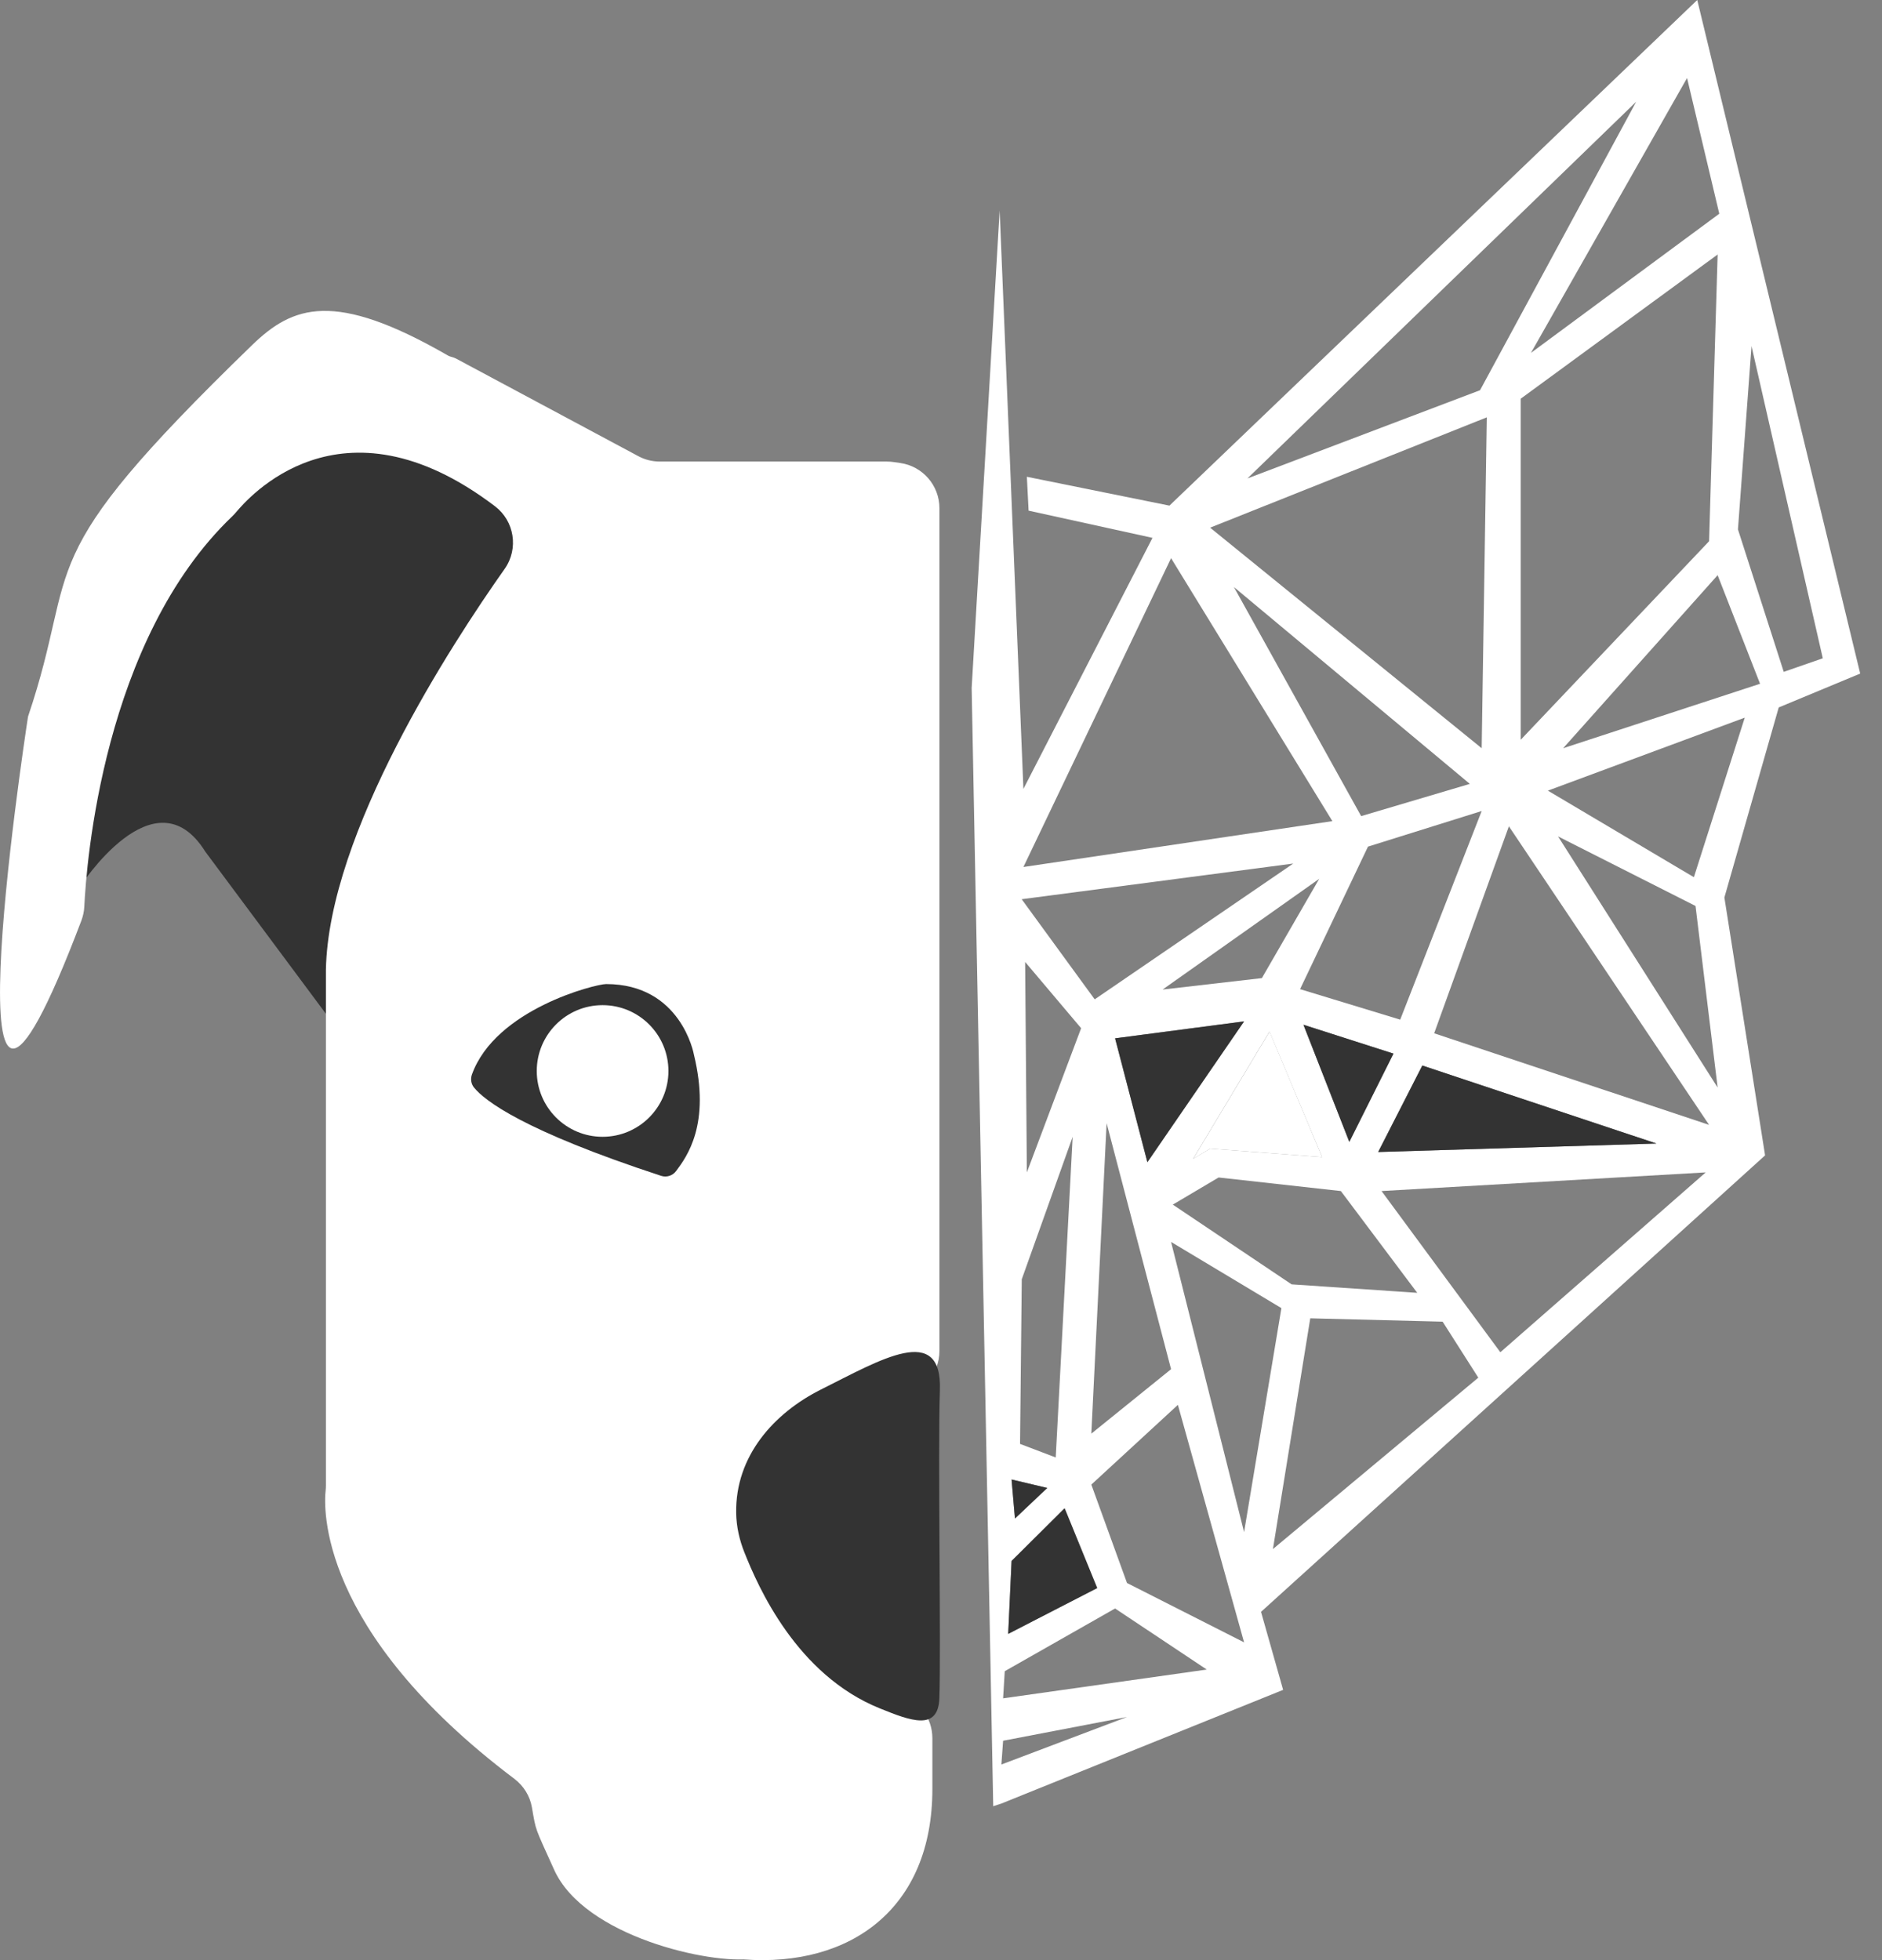 <svg width="24" height="25" viewBox="0 0 24 25" fill="none" xmlns="http://www.w3.org/2000/svg">
<rect x="0" y="0" width="24" height="25" fill="#808080" stroke="none"/>
<path d="M23.722 8.591L21.644 0L14.913 6.449L13.095 6.081L13.117 6.513L14.697 6.86L13.051 10.062L12.748 2.683L12.391 8.775L12.666 23.037L12.77 23.003L16.363 21.553L16.081 20.558L22.509 14.736L21.99 11.447L22.683 9.023L23.722 8.591ZM22.336 4.414L23.245 8.396L22.747 8.569L22.163 6.752L22.336 4.414ZM21.925 2.726L19.523 4.501L21.514 0.995L21.925 2.726ZM21.904 3.246L21.795 6.903L19.393 9.435V5.085L21.904 3.246ZM20.865 1.298L18.874 4.977L15.908 6.102L20.865 1.298ZM18.96 5.323L18.895 9.543L15.432 6.73L18.96 5.323ZM14.632 14.823L14.22 13.243L15.865 13.027L14.632 14.823ZM14.934 17.463L13.917 18.285L14.112 14.325L14.934 17.463ZM16.86 14.758L15.432 14.65L15.215 14.78L16.189 13.157L16.86 14.758ZM16.622 13.07L17.77 13.438L17.207 14.564L16.622 13.07ZM16.092 12.475L14.826 12.621L16.823 11.209L16.092 12.475ZM15.54 15.018L17.099 15.191L18.073 16.489L16.471 16.381L14.956 15.364L15.54 15.018ZM18.138 13.59L21.125 14.585L17.575 14.693L18.138 13.59ZM17.856 13.005L16.579 12.616L17.445 10.798L18.895 10.344L17.856 13.005ZM17.358 10.409L15.735 7.487L18.744 9.998L17.358 10.409ZM14.934 7.119L16.991 10.473L13.051 11.058L14.934 7.119ZM16.492 11.014L13.96 12.746L13.029 11.469L16.492 11.014ZM13.787 13.114L13.095 14.953L13.073 12.269L13.787 13.114ZM13.03 16.316L13.679 14.499L13.463 18.589L13.008 18.416L13.03 16.316ZM13.355 18.978L12.943 19.368L12.9 18.87L13.355 18.978ZM12.9 19.909L13.571 19.238L13.982 20.255L12.857 20.839L12.9 19.909ZM12.77 22.505L12.792 22.202L14.372 21.899L12.77 22.505ZM12.792 21.661L12.813 21.315L14.22 20.515L15.389 21.294L12.792 21.661ZM14.372 20.19L13.917 18.935L15.021 17.918L15.865 20.947L14.372 20.19ZM15.865 19.541L14.934 15.84L16.341 16.684L15.865 19.541ZM16.233 19.757L16.709 16.814L18.397 16.857L18.852 17.571L16.233 19.757ZM19.133 17.247L17.618 15.191L21.752 14.953L19.133 17.247ZM18.289 13.179L19.242 10.539L21.795 14.347L18.289 13.179ZM19.869 10.668L21.622 11.555L21.904 13.871L19.869 10.668ZM21.601 11.188L19.739 10.084L22.25 9.153L21.601 11.188ZM19.934 9.543L21.904 7.336L22.445 8.721L19.934 9.543Z" fill="white"/>
<path d="M16.86 14.758L15.432 14.65L15.216 14.78L16.19 13.157L16.86 14.758Z" fill="white"/>
<path d="M14.632 14.823L14.22 13.243L15.865 13.027L14.632 14.823Z" fill="#333333"/>
<path d="M16.622 13.07L17.77 13.438L17.207 14.564L16.622 13.07Z" fill="#333333"/>
<path d="M21.124 14.585L17.575 14.693L18.138 13.59" fill="#333333"/>
<path d="M8.641 12.869L6.239 15.401V11.052" fill="white"/>
<path d="M13.355 18.978L12.943 19.367L12.9 18.87" fill="#333333"/>
<path d="M12.9 19.909L13.578 19.238L13.993 20.255L12.857 20.839L12.9 19.909Z" fill="#333333"/>
<path d="M11.855 6.492V6.406C11.855 6.238 11.719 6.103 11.552 6.103H11.12C10.952 6.103 10.816 6.239 10.816 6.406V13.299C10.816 13.361 10.797 13.421 10.762 13.472L6.975 18.91C6.939 18.96 6.921 19.021 6.921 19.083V22.725C6.921 22.755 6.925 22.784 6.933 22.812C7.031 23.138 7.508 23.082 7.528 22.742L7.68 20.03C7.683 19.975 7.702 19.921 7.733 19.876L11.802 13.949C11.837 13.898 11.855 13.838 11.855 13.777V6.492H11.855Z" fill="white"/>
<path d="M1.016 11.316C1.016 11.316 1.969 9.823 2.618 10.862L4.501 13.394L8.245 6.599L4.631 5.128L2.142 6.686L0.951 8.915L1.016 11.316Z" fill="#333333"/>
<path d="M7.304 11.587L5.128 13.632L6.589 15.515L8.83 15.644L9.739 13.307L8.732 11.717" fill="#333333"/>
<path d="M9.481 24.991C10.849 25.092 11.89 24.34 11.89 22.818V22.17C11.89 21.905 11.713 21.672 11.457 21.603C10.931 21.46 10.093 21.001 9.928 19.525C9.925 19.496 9.92 19.468 9.912 19.44C9.851 19.216 9.616 18.027 11.462 17.81C11.757 17.776 11.98 17.528 11.98 17.231V6.482C11.98 6.192 11.767 5.946 11.479 5.905L11.395 5.893C11.368 5.889 11.34 5.887 11.312 5.887H8.416C8.32 5.887 8.225 5.864 8.14 5.818L5.813 4.572C5.78 4.554 5.74 4.552 5.708 4.532C4.264 3.7 3.735 3.897 3.214 4.402C0.314 7.215 1.039 7.119 0.358 9.138C0.356 9.146 0.355 9.155 0.354 9.162C0.303 9.497 -0.749 16.455 1.038 11.741C1.059 11.684 1.072 11.625 1.075 11.565C1.101 11.019 1.315 8.16 2.962 6.585C2.98 6.568 2.997 6.549 3.013 6.53C3.143 6.38 4.332 4.953 6.311 6.456C6.561 6.645 6.616 6.999 6.436 7.255C5.753 8.222 4.191 10.623 4.156 12.368V18.95C4.156 18.969 4.155 18.988 4.153 19.007C4.129 19.216 4.044 20.791 6.56 22.688C6.677 22.777 6.758 22.906 6.783 23.051C6.838 23.364 6.813 23.285 7.066 23.846C7.452 24.703 9.069 25.057 9.588 24.982L9.481 24.991ZM6.018 13.705C6.319 12.869 7.597 12.551 7.729 12.551C8.686 12.551 8.848 13.444 8.849 13.451C9.065 14.34 8.759 14.752 8.622 14.936C8.578 14.995 8.501 15.02 8.431 14.997C6.665 14.418 6.179 14.036 6.045 13.871C6.007 13.825 5.998 13.761 6.018 13.705ZM7.424 20.195V22.587C7.424 22.805 7.103 22.82 7.083 22.603C7.073 22.498 7.068 22.425 7.067 22.407C7.067 22.403 7.067 22.4 7.067 22.397V19.819C6.992 18.62 10.539 14.171 10.944 13.667C10.968 13.637 10.981 13.599 10.981 13.56V6.612C10.981 6.401 11.152 6.23 11.362 6.23C11.558 6.23 11.716 6.389 11.716 6.584V13.705C11.716 13.752 11.696 13.797 11.662 13.83C9.833 15.541 8.17 18.43 7.617 19.439C7.491 19.67 7.424 19.93 7.424 20.195Z" fill="white"/>
<path d="M7.684 14.499C8.148 14.499 8.524 14.123 8.524 13.66C8.524 13.196 8.148 12.82 7.684 12.82C7.221 12.82 6.845 13.196 6.845 13.66C6.845 14.123 7.221 14.499 7.684 14.499Z" fill="white"/>
<path opacity="0.51" d="M7.685 14.156C7.958 14.156 8.181 13.934 8.181 13.66C8.181 13.386 7.958 13.164 7.685 13.164C7.411 13.164 7.188 13.386 7.188 13.66C7.188 13.934 7.411 14.156 7.685 14.156Z" fill="white"/>
<path d="M10.47 17.722C9.875 18.02 9.375 18.567 9.388 19.299C9.391 19.471 9.429 19.64 9.493 19.8C9.666 20.235 10.157 21.362 11.222 21.79C11.612 21.948 11.963 22.082 11.979 21.662C12.002 21.067 11.959 18.481 11.986 17.733C12.017 16.865 11.232 17.341 10.47 17.722Z" fill="#333333"/>
</svg>
